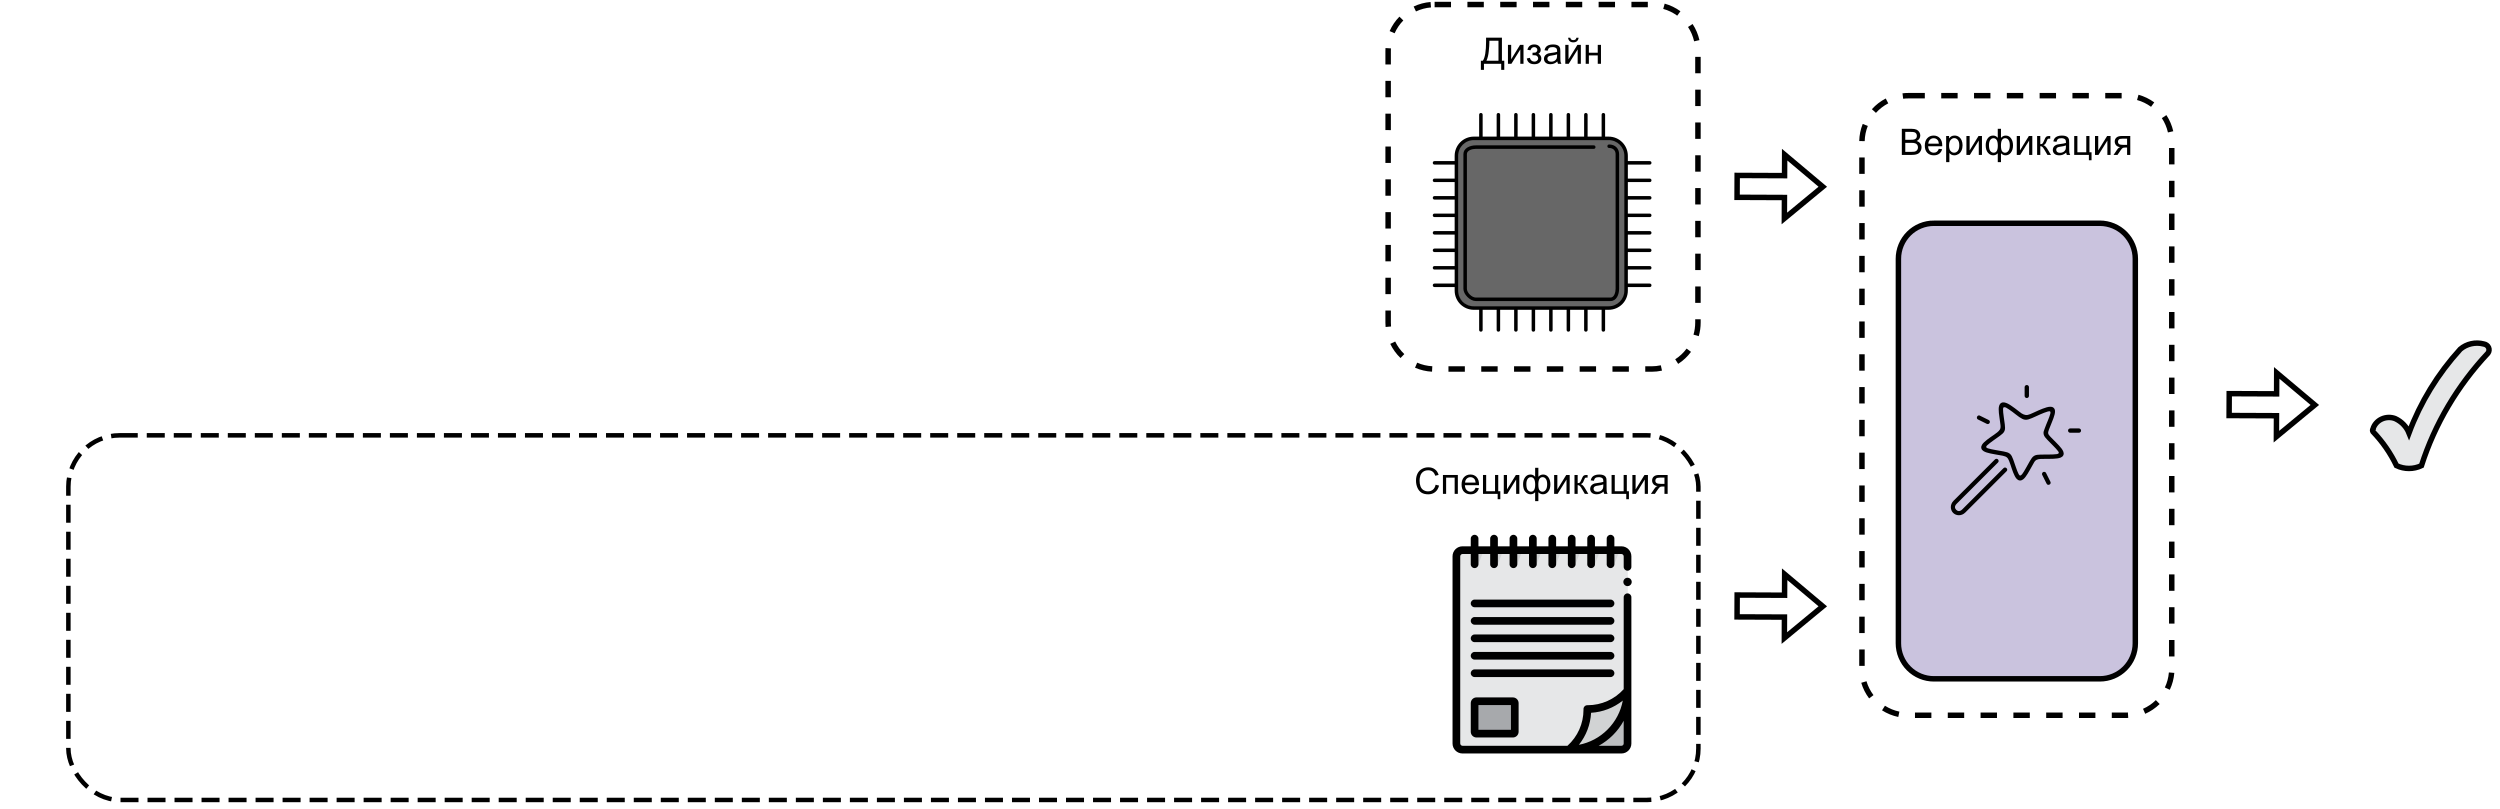 <?xml version="1.0" encoding="UTF-8" standalone="no"?>
<svg
   width="1030pt"
   height="333.12pt"
   viewBox="0 0 1030 333.12"
   version="1.1"
   id="svg431"
   sodipodi:docname="verif_flow_5.svg"
   inkscape:version="1.1 (c68e22c387, 2021-05-23)"
   xmlns:inkscape="http://www.inkscape.org/namespaces/inkscape"
   xmlns:sodipodi="http://sodipodi.sourceforge.net/DTD/sodipodi-0.dtd"
   xmlns:xlink="http://www.w3.org/1999/xlink"
   xmlns="http://www.w3.org/2000/svg"
   xmlns:svg="http://www.w3.org/2000/svg">
  <sodipodi:namedview
     id="namedview243"
     pagecolor="#ffffff"
     bordercolor="#666666"
     borderopacity="1.0"
     inkscape:pageshadow="2"
     inkscape:pageopacity="0.0"
     inkscape:pagecheckerboard="0"
     inkscape:document-units="pt"
     showgrid="false"
     inkscape:zoom="0.44467376"
     inkscape:cx="555.4634"
     inkscape:cy="28.110496"
     inkscape:window-width="1920"
     inkscape:window-height="1017"
     inkscape:window-x="1912"
     inkscape:window-y="-8"
     inkscape:window-maximized="1"
     inkscape:current-layer="layer2" />
  <defs
     id="defs157">
    <g
       id="g50">
      <g
         id="glyph-0-0">
        <path
           d="M 1.875,0 V -9.391 H 9.391 V 0 Z M 2.109,-0.234 H 9.156 V -9.156 H 2.109 Z m 0,0"
           id="path2" />
      </g>
      <g
         id="glyph-0-1">
        <path
           d="m 2.141,-10.75 h 6.531 v 9.484 h 0.969 V 2.5 H 8.375 V 0 H 1.266 V 2.5 H 0 v -3.766 h 0.828 c 0.875,-1.301 1.312,-3.938 1.312,-7.906 z M 7.25,-9.484 H 3.5 V -8.938 c 0,0.918 -0.086,2.172 -0.25,3.766 -0.156,1.586 -0.477,2.887 -0.953,3.906 H 7.25 Z m 0,0"
           id="path5" />
      </g>
      <g
         id="glyph-0-2">
        <path
           d="M 0.984,-7.781 H 2.312 v 5.938 l 3.656,-5.938 H 7.391 V 0 h -1.312 V -5.906 L 2.406,0 H 0.984 Z m 0,0"
           id="path8" />
      </g>
      <g
         id="glyph-0-3">
        <path
           d="m 2.719,-3.516 v -1.031 c 0.551,-0.008 0.926,-0.031 1.125,-0.062 0.207,-0.039 0.398,-0.16 0.578,-0.359 0.188,-0.195 0.281,-0.441 0.281,-0.734 0,-0.352 -0.121,-0.633 -0.359,-0.844 C 4.102,-6.766 3.797,-6.875 3.422,-6.875 c -0.742,0 -1.262,0.438 -1.562,1.312 l -1.25,-0.203 C 0.992,-7.234 1.938,-7.969 3.438,-7.969 c 0.832,0 1.484,0.23 1.953,0.688 0.469,0.461 0.703,1 0.703,1.625 0,0.637 -0.309,1.141 -0.922,1.516 0.395,0.219 0.688,0.492 0.875,0.812 0.195,0.324 0.297,0.711 0.297,1.156 0,0.699 -0.258,1.266 -0.766,1.703 -0.5,0.43 -1.211,0.641 -2.125,0.641 -1.773,0 -2.805,-0.785 -3.094,-2.359 l 1.25,-0.266 c 0.113,0.5 0.344,0.887 0.688,1.156 0.344,0.273 0.734,0.406 1.172,0.406 0.445,0 0.816,-0.125 1.109,-0.375 0.301,-0.25 0.453,-0.57 0.453,-0.969 0,-0.301 -0.094,-0.562 -0.281,-0.781 C 4.562,-3.242 4.363,-3.383 4.156,-3.438 3.945,-3.5 3.566,-3.531 3.016,-3.531 c -0.043,0 -0.141,0.008 -0.297,0.016 z m 0,0"
           id="path11" />
      </g>
      <g
         id="glyph-0-4">
        <path
           d="m 6.078,-0.953 c -0.492,0.406 -0.965,0.699 -1.422,0.875 -0.449,0.164 -0.934,0.25 -1.453,0.25 -0.855,0 -1.512,-0.207 -1.969,-0.625 -0.461,-0.414 -0.688,-0.945 -0.688,-1.594 0,-0.383 0.082,-0.734 0.25,-1.047 0.176,-0.32 0.406,-0.578 0.688,-0.766 0.281,-0.188 0.598,-0.332 0.953,-0.438 0.258,-0.062 0.648,-0.125 1.172,-0.188 1.062,-0.125 1.844,-0.273 2.344,-0.453 0.008,-0.188 0.016,-0.301 0.016,-0.344 0,-0.539 -0.125,-0.922 -0.375,-1.141 C 5.258,-6.723 4.758,-6.875 4.094,-6.875 c -0.625,0 -1.09,0.109 -1.391,0.328 -0.293,0.219 -0.508,0.605 -0.641,1.156 L 0.766,-5.562 C 0.891,-6.113 1.082,-6.555 1.344,-6.891 1.613,-7.234 2.004,-7.5 2.516,-7.688 3.023,-7.875 3.613,-7.969 4.281,-7.969 c 0.664,0 1.207,0.078 1.625,0.234 0.414,0.156 0.719,0.355 0.906,0.594 0.195,0.242 0.336,0.543 0.422,0.906 0.039,0.219 0.062,0.625 0.062,1.219 v 1.75 c 0,1.23 0.023,2.008 0.078,2.328 C 7.438,-0.613 7.551,-0.301 7.719,0 H 6.328 c -0.137,-0.27 -0.219,-0.586 -0.25,-0.953 z m -0.125,-2.953 c -0.469,0.199 -1.184,0.367 -2.141,0.5 C 3.258,-3.332 2.867,-3.242 2.641,-3.141 2.422,-3.047 2.25,-2.906 2.125,-2.719 c -0.117,0.188 -0.172,0.398 -0.172,0.625 0,0.355 0.129,0.652 0.391,0.891 0.27,0.23 0.66,0.344 1.172,0.344 0.508,0 0.961,-0.109 1.359,-0.328 0.395,-0.227 0.688,-0.535 0.875,-0.922 0.133,-0.289 0.203,-0.727 0.203,-1.312 z m 0,0"
           id="path14" />
      </g>
      <g
         id="glyph-0-5">
        <path
           d="M 0.984,-7.781 H 2.312 v 5.938 l 3.656,-5.938 H 7.391 V 0 h -1.312 V -5.906 L 2.406,0 H 0.984 Z M 5.562,-10.734 h 0.906 c -0.074,0.617 -0.297,1.09 -0.672,1.422 -0.375,0.324 -0.875,0.484 -1.5,0.484 -0.625,0 -1.125,-0.16 -1.5,-0.484 -0.367,-0.332 -0.586,-0.805 -0.656,-1.422 H 3.031 c 0.07,0.336 0.207,0.586 0.406,0.75 0.207,0.156 0.484,0.234 0.828,0.234 0.395,0 0.691,-0.078 0.891,-0.234 0.207,-0.156 0.344,-0.406 0.406,-0.75 z m 0,0"
           id="path17" />
      </g>
      <g
         id="glyph-0-6">
        <path
           d="m 1,-7.781 h 1.312 v 3.234 H 5.969 V -7.781 H 7.297 V 0 H 5.969 V -3.453 H 2.312 V 0 H 1 Z m 0,0"
           id="path20" />
      </g>
      <g
         id="glyph-0-7">
        <path
           d="M 8.828,-3.766 10.25,-3.406 C 9.945,-2.238 9.41,-1.348 8.641,-0.734 7.867,-0.117 6.922,0.188 5.797,0.188 4.641,0.188 3.695,-0.047 2.969,-0.516 2.25,-0.992 1.695,-1.68 1.312,-2.578 0.938,-3.473 0.75,-4.43 0.75,-5.453 c 0,-1.125 0.211,-2.102 0.641,-2.938 0.426,-0.832 1.035,-1.461 1.828,-1.891 0.789,-0.438 1.66,-0.656 2.609,-0.656 1.07,0 1.973,0.277 2.703,0.828 0.738,0.543 1.25,1.312 1.531,2.312 L 8.672,-7.469 c -0.25,-0.781 -0.617,-1.348 -1.094,-1.703 -0.469,-0.363 -1.062,-0.547 -1.781,-0.547 -0.836,0 -1.527,0.199 -2.078,0.594 -0.555,0.398 -0.945,0.93 -1.172,1.594 -0.219,0.668 -0.328,1.355 -0.328,2.062 0,0.918 0.129,1.719 0.391,2.406 0.27,0.68 0.688,1.188 1.25,1.531 0.562,0.336 1.172,0.5 1.828,0.5 0.789,0 1.461,-0.227 2.016,-0.688 0.551,-0.457 0.926,-1.141 1.125,-2.047 z m 0,0"
           id="path23" />
      </g>
      <g
         id="glyph-0-8">
        <path
           d="M 1,-7.781 H 7.141 V 0 h -1.312 V -6.688 H 2.312 V 0 H 1 Z m 0,0"
           id="path26" />
      </g>
      <g
         id="glyph-0-9">
        <path
           d="m 6.312,-2.5 1.375,0.156 c -0.219,0.805 -0.621,1.422 -1.203,1.859 -0.586,0.438 -1.324,0.656 -2.219,0.656 -1.148,0 -2.055,-0.348 -2.719,-1.047 -0.668,-0.695 -1,-1.68 -1,-2.953 0,-1.312 0.336,-2.328 1.016,-3.047 0.676,-0.727 1.551,-1.094 2.625,-1.094 1.039,0 1.891,0.355 2.547,1.062 0.664,0.711 1,1.711 1,3 0,0.074 -0.008,0.188 -0.016,0.344 h -5.812 c 0.051,0.867 0.297,1.527 0.734,1.984 0.438,0.449 0.977,0.672 1.625,0.672 0.488,0 0.898,-0.125 1.234,-0.375 C 5.844,-1.539 6.113,-1.945 6.312,-2.5 Z M 1.984,-4.641 h 4.344 C 6.273,-5.297 6.113,-5.785 5.844,-6.109 5.414,-6.617 4.867,-6.875 4.203,-6.875 c -0.605,0 -1.117,0.203 -1.531,0.609 -0.418,0.406 -0.648,0.949 -0.688,1.625 z m 0,0"
           id="path29" />
      </g>
      <g
         id="glyph-0-10">
        <path
           d="m 1.016,-7.781 h 1.312 v 6.703 h 3.656 V -7.781 h 1.312 v 6.703 H 8.156 v 3.281 H 7.062 V 0 H 1.016 Z m 0,0"
           id="path32" />
      </g>
      <g
         id="glyph-0-11">
        <path
           d="M 5.516,-10.75 H 6.844 v 3.719 c 0.27,-0.312 0.566,-0.547 0.891,-0.703 0.332,-0.156 0.688,-0.234 1.062,-0.234 0.926,0 1.656,0.387 2.188,1.156 0.539,0.773 0.812,1.742 0.812,2.906 0,1.219 -0.293,2.203 -0.875,2.953 -0.574,0.75 -1.293,1.125 -2.156,1.125 -0.281,0 -0.574,-0.047 -0.875,-0.141 C 7.598,-0.051 7.25,-0.285 6.844,-0.672 v 3.656 H 5.516 v -3.656 c -0.262,0.281 -0.555,0.496 -0.875,0.641 -0.312,0.133 -0.656,0.203 -1.031,0.203 -0.812,0 -1.527,-0.352 -2.141,-1.062 -0.617,-0.719 -0.922,-1.742 -0.922,-3.078 0,-1.133 0.273,-2.082 0.828,-2.844 0.551,-0.77 1.297,-1.156 2.234,-1.156 0.383,0 0.734,0.078 1.047,0.234 0.32,0.156 0.609,0.391 0.859,0.703 z m 1.312,6.891 c 0,1.168 0.16,1.953 0.484,2.359 0.32,0.406 0.727,0.609 1.219,0.609 0.531,0 0.984,-0.25 1.359,-0.75 0.383,-0.5 0.578,-1.27 0.578,-2.312 0,-0.988 -0.18,-1.723 -0.531,-2.203 -0.344,-0.488 -0.793,-0.734 -1.344,-0.734 -0.586,0 -1.027,0.258 -1.328,0.766 -0.293,0.5 -0.438,1.258 -0.438,2.266 z m -4.938,-0.156 c 0,1.105 0.18,1.902 0.547,2.391 0.375,0.48 0.832,0.719 1.375,0.719 0.57,0 1,-0.238 1.281,-0.719 0.289,-0.488 0.438,-1.211 0.438,-2.172 0,-1.031 -0.152,-1.801 -0.453,-2.312 C 4.785,-6.617 4.336,-6.875 3.734,-6.875 c -0.543,0 -0.984,0.25 -1.328,0.75 -0.344,0.5 -0.516,1.203 -0.516,2.109 z m 0,0"
           id="path35" />
      </g>
      <g
         id="glyph-0-12">
        <path
           d="m 0.984,-7.781 h 1.312 v 3.359 c 0.426,0 0.723,-0.078 0.891,-0.234 0.164,-0.164 0.414,-0.641 0.75,-1.422 0.25,-0.613 0.453,-1.016 0.609,-1.203 0.164,-0.195 0.352,-0.328 0.562,-0.391 C 5.328,-7.742 5.664,-7.781 6.125,-7.781 H 6.391 V -6.688 L 6.031,-6.703 c -0.355,0 -0.578,0.055 -0.672,0.156 C 5.254,-6.441 5.098,-6.125 4.891,-5.594 4.691,-5.082 4.508,-4.727 4.344,-4.531 4.176,-4.332 3.922,-4.156 3.578,-4 4.141,-3.844 4.695,-3.312 5.25,-2.406 L 6.688,0 H 5.234 L 3.828,-2.406 C 3.535,-2.895 3.281,-3.211 3.062,-3.359 2.852,-3.516 2.598,-3.594 2.297,-3.594 V 0 h -1.312 z m 0,0"
           id="path38" />
      </g>
      <g
         id="glyph-0-13">
        <path
           d="M 7.125,-7.781 V 0 H 5.812 V -3.031 H 5.047 c -0.469,0 -0.82,0.062 -1.047,0.188 -0.219,0.117 -0.547,0.496 -0.984,1.141 L 1.859,0 h -1.625 L 1.656,-2.094 C 2.082,-2.738 2.516,-3.102 2.953,-3.188 2.191,-3.289 1.629,-3.562 1.266,-4 0.898,-4.438 0.719,-4.941 0.719,-5.516 c 0,-0.676 0.238,-1.223 0.719,-1.641 0.477,-0.414 1.172,-0.625 2.078,-0.625 z M 5.812,-6.688 h -1.875 c -0.793,0 -1.305,0.125 -1.531,0.375 -0.23,0.242 -0.344,0.523 -0.344,0.844 0,0.469 0.164,0.812 0.5,1.031 C 2.906,-4.227 3.5,-4.125 4.344,-4.125 H 5.812 Z m 0,0"
           id="path41" />
      </g>
      <g
         id="glyph-0-14">
        <path
           d="M 1.094,0 V -10.75 H 5.125 c 0.82,0 1.484,0.109 1.984,0.328 0.5,0.219 0.891,0.559 1.172,1.016 0.281,0.449 0.422,0.918 0.422,1.406 0,0.461 -0.125,0.891 -0.375,1.297 -0.25,0.406 -0.633,0.734 -1.141,0.984 0.656,0.188 1.156,0.516 1.5,0.984 0.352,0.461 0.531,1 0.531,1.625 0,0.5 -0.109,0.969 -0.328,1.406 -0.211,0.43 -0.469,0.762 -0.781,1 -0.312,0.23 -0.711,0.406 -1.188,0.531 C 6.453,-0.055 5.879,0 5.203,0 Z M 2.516,-6.234 H 4.844 c 0.633,0 1.086,-0.039 1.359,-0.125 0.363,-0.102 0.633,-0.281 0.812,-0.531 0.188,-0.25 0.281,-0.562 0.281,-0.938 0,-0.352 -0.09,-0.664 -0.266,-0.938 -0.168,-0.27 -0.414,-0.457 -0.734,-0.562 -0.312,-0.102 -0.855,-0.156 -1.625,-0.156 h -2.156 z m 0,4.969 h 2.688 c 0.457,0 0.781,-0.016 0.969,-0.047 0.32,-0.062 0.594,-0.16 0.812,-0.297 0.219,-0.133 0.398,-0.332 0.547,-0.594 C 7.676,-2.473 7.75,-2.773 7.75,-3.109 7.75,-3.516 7.645,-3.863 7.438,-4.156 7.227,-4.457 6.941,-4.664 6.578,-4.781 6.211,-4.906 5.688,-4.969 5,-4.969 H 2.516 Z m 0,0"
           id="path44" />
      </g>
      <g
         id="glyph-0-15">
        <path
           d="M 0.984,2.984 V -7.781 H 2.188 v 1 c 0.289,-0.395 0.613,-0.691 0.969,-0.891 0.352,-0.195 0.785,-0.297 1.297,-0.297 0.664,0 1.25,0.172 1.75,0.516 C 6.711,-7.109 7.098,-6.625 7.359,-6 7.617,-5.375 7.75,-4.691 7.75,-3.953 c 0,0.805 -0.148,1.523 -0.438,2.156 -0.281,0.637 -0.699,1.125 -1.25,1.469 -0.543,0.332 -1.109,0.5 -1.703,0.5 -0.449,0 -0.852,-0.09 -1.203,-0.266 C 2.812,-0.281 2.531,-0.52 2.312,-0.812 V 2.984 Z M 2.188,-3.844 c 0,1 0.203,1.742 0.609,2.219 0.406,0.48 0.895,0.719 1.469,0.719 0.582,0 1.082,-0.242 1.5,-0.734 0.426,-0.5 0.641,-1.27 0.641,-2.312 0,-1 -0.211,-1.742 -0.625,-2.234 C 5.375,-6.676 4.891,-6.922 4.328,-6.922 c -0.562,0 -1.062,0.262 -1.5,0.781 C 2.398,-5.617 2.188,-4.852 2.188,-3.844 Z m 0,0"
           id="path47" />
      </g>
    </g>
    <clipPath
       id="clip-0">
      <path
         clip-rule="nonzero"
         d="m 375,109 h 82.922 V 225 H 375 Z m 0,0"
         id="path52" />
    </clipPath>
    <clipPath
       id="clip-1">
      <path
         clip-rule="nonzero"
         d="m 28,220.336 h 75 v 90.098 H 28 Z m 0,0"
         id="path55" />
    </clipPath>
    <clipPath
       id="clip-2">
      <path
         clip-rule="nonzero"
         d="m 233.707,158.625 h 53.652 v 53.652 h -53.652 z m 0,0"
         id="path58" />
    </clipPath>
    <clipPath
       id="clip-3">
      <path
         clip-rule="nonzero"
         d="m 60,46.551 h 3 V 58 h -3 z m 0,0"
         id="path61" />
    </clipPath>
    <clipPath
       id="clip-4">
      <path
         clip-rule="nonzero"
         d="m 53,46.551 h 3 V 58 h -3 z m 0,0"
         id="path64" />
    </clipPath>
    <clipPath
       id="clip-5">
      <path
         clip-rule="nonzero"
         d="m 46,46.551 h 3 V 58 h -3 z m 0,0"
         id="path67" />
    </clipPath>
    <clipPath
       id="clip-6">
      <path
         clip-rule="nonzero"
         d="m 39,46.551 h 2 V 58 h -2 z m 0,0"
         id="path70" />
    </clipPath>
    <clipPath
       id="clip-7">
      <path
         clip-rule="nonzero"
         d="m 89,46.551 h 3 V 58 h -3 z m 0,0"
         id="path73" />
    </clipPath>
    <clipPath
       id="clip-8">
      <path
         clip-rule="nonzero"
         d="m 82,46.551 h 3 V 58 h -3 z m 0,0"
         id="path76" />
    </clipPath>
    <clipPath
       id="clip-9">
      <path
         clip-rule="nonzero"
         d="m 75,46.551 h 2 V 58 h -2 z m 0,0"
         id="path79" />
    </clipPath>
    <clipPath
       id="clip-10">
      <path
         clip-rule="nonzero"
         d="m 68,46.551 h 2 V 58 h -2 z m 0,0"
         id="path82" />
    </clipPath>
    <clipPath
       id="clip-11">
      <path
         clip-rule="nonzero"
         d="m 60,126 h 3 v 10.648 h -3 z m 0,0"
         id="path85" />
    </clipPath>
    <clipPath
       id="clip-12">
      <path
         clip-rule="nonzero"
         d="m 53,126 h 3 v 10.648 h -3 z m 0,0"
         id="path88" />
    </clipPath>
    <clipPath
       id="clip-13">
      <path
         clip-rule="nonzero"
         d="m 46,126 h 3 v 10.648 h -3 z m 0,0"
         id="path91" />
    </clipPath>
    <clipPath
       id="clip-14">
      <path
         clip-rule="nonzero"
         d="m 39,126 h 2 v 10.648 h -2 z m 0,0"
         id="path94" />
    </clipPath>
    <clipPath
       id="clip-15">
      <path
         clip-rule="nonzero"
         d="m 89,126 h 3 v 10.648 h -3 z m 0,0"
         id="path97" />
    </clipPath>
    <clipPath
       id="clip-16">
      <path
         clip-rule="nonzero"
         d="m 82,126 h 3 v 10.648 h -3 z m 0,0"
         id="path100" />
    </clipPath>
    <clipPath
       id="clip-17">
      <path
         clip-rule="nonzero"
         d="m 75,126 h 2 v 10.648 h -2 z m 0,0"
         id="path103" />
    </clipPath>
    <clipPath
       id="clip-18">
      <path
         clip-rule="nonzero"
         d="m 68,126 h 2 v 10.648 h -2 z m 0,0"
         id="path106" />
    </clipPath>
    <clipPath
       id="clip-19">
      <path
         clip-rule="nonzero"
         d="M 20.273,95 H 31 v 2 H 20.273 Z m 0,0"
         id="path109" />
    </clipPath>
    <clipPath
       id="clip-20">
      <path
         clip-rule="nonzero"
         d="M 20.273,102 H 31 v 2 H 20.273 Z m 0,0"
         id="path112" />
    </clipPath>
    <clipPath
       id="clip-21">
      <path
         clip-rule="nonzero"
         d="M 20.273,109 H 31 v 3 H 20.273 Z m 0,0"
         id="path115" />
    </clipPath>
    <clipPath
       id="clip-22">
      <path
         clip-rule="nonzero"
         d="M 20.273,116 H 31 v 3 H 20.273 Z m 0,0"
         id="path118" />
    </clipPath>
    <clipPath
       id="clip-23">
      <path
         clip-rule="nonzero"
         d="M 20.273,66 H 31 v 2 H 20.273 Z m 0,0"
         id="path121" />
    </clipPath>
    <clipPath
       id="clip-24">
      <path
         clip-rule="nonzero"
         d="M 20.273,73 H 31 v 3 H 20.273 Z m 0,0"
         id="path124" />
    </clipPath>
    <clipPath
       id="clip-25">
      <path
         clip-rule="nonzero"
         d="M 20.273,80 H 31 v 3 H 20.273 Z m 0,0"
         id="path127" />
    </clipPath>
    <clipPath
       id="clip-26">
      <path
         clip-rule="nonzero"
         d="M 20.273,87 H 31 v 3 H 20.273 Z m 0,0"
         id="path130" />
    </clipPath>
    <clipPath
       id="clip-27">
      <path
         clip-rule="nonzero"
         d="m 99,95 h 11.371 v 2 H 99 Z m 0,0"
         id="path133" />
    </clipPath>
    <clipPath
       id="clip-28">
      <path
         clip-rule="nonzero"
         d="m 99,102 h 11.371 v 2 H 99 Z m 0,0"
         id="path136" />
    </clipPath>
    <clipPath
       id="clip-29">
      <path
         clip-rule="nonzero"
         d="m 99,109 h 11.371 v 3 H 99 Z m 0,0"
         id="path139" />
    </clipPath>
    <clipPath
       id="clip-30">
      <path
         clip-rule="nonzero"
         d="m 99,116 h 11.371 v 3 H 99 Z m 0,0"
         id="path142" />
    </clipPath>
    <clipPath
       id="clip-31">
      <path
         clip-rule="nonzero"
         d="m 99,66 h 11.371 v 2 H 99 Z m 0,0"
         id="path145" />
    </clipPath>
    <clipPath
       id="clip-32">
      <path
         clip-rule="nonzero"
         d="m 99,73 h 11.371 v 3 H 99 Z m 0,0"
         id="path148" />
    </clipPath>
    <clipPath
       id="clip-33">
      <path
         clip-rule="nonzero"
         d="m 99,80 h 11.371 v 3 H 99 Z m 0,0"
         id="path151" />
    </clipPath>
    <clipPath
       id="clip-34">
      <path
         clip-rule="nonzero"
         d="m 99,87 h 11.371 v 3 H 99 Z m 0,0"
         id="path154" />
    </clipPath>
  </defs>
  <path
     fill-rule="nonzero"
     fill="#000000"
     fill-opacity="1"
     d="m 604.575,0.75 h 6.758 v 2.254 h -6.758 z m 13.512,0 h 6.758 v 2.254 h -6.758 z m 13.516,0 h 6.758 v 2.254 h -6.758 z m 13.516,0 h 6.758 v 2.254 h -6.758 z m 13.516,0 h 6.758 v 2.254 h -6.758 z m 13.516,0 h 6.754 v 2.254 h -6.754 z m 13.703,0.746 c 2.352,0.656 4.516,1.703 6.492,3.141 l -1.328,1.82 C 689.262,5.18 687.336,4.25 685.246,3.664 Z m 11.492,8.387 c 1.344,2.043 2.289,4.262 2.828,6.645 l -2.195,0.5 c -0.48,-2.121 -1.32,-4.09 -2.516,-5.906 z M 700.68,23.426 v 6.758 h -2.254 v -6.758 z m 0,13.516 v 6.758 h -2.254 v -6.758 z m 0,13.516 v 6.758 h -2.254 v -6.758 z m 0,13.516 v 6.758 h -2.254 v -6.758 z m 0,13.516 v 6.754 h -2.254 V 77.488 Z M 700.68,91 v 6.758 h -2.254 V 91 Z m 0,13.516 v 6.758 h -2.254 v -6.758 z m 0,13.516 v 6.758 h -2.254 v -6.758 z m 0,13.516 v 1.348 c 0,1.906 -0.266,3.777 -0.793,5.605 l -2.164,-0.621 c 0.469,-1.629 0.703,-3.289 0.703,-4.984 v -1.348 z m -3.984,13.418 c -1.461,1.973 -3.223,3.625 -5.285,4.957 l -1.223,-1.895 c 1.832,-1.184 3.398,-2.652 4.695,-4.406 z m -11.957,7.734 c -1.426,0.312 -2.871,0.469 -4.332,0.469 h -2.559 v -2.254 h 2.559 c 1.297,0 2.582,-0.137 3.852,-0.414 z m -13.648,0.469 h -6.758 v -2.254 h 6.758 z m -13.512,0 h -6.758 v -2.254 h 6.758 z m -13.516,0 H 637.305 v -2.254 h 6.758 z m -13.516,0 h -6.758 v -2.254 h 6.758 z m -13.516,0 h -6.758 v -2.254 h 6.758 z m -13.516,0 h -6.754 v -2.254 h 6.754 z m -13.523,-0.027 c -2.434,-0.129 -4.773,-0.68 -7.008,-1.652 l 0.895,-2.066 c 1.988,0.863 4.066,1.355 6.234,1.469 z m -12.984,-5.629 c -1.758,-1.691 -3.164,-3.637 -4.223,-5.836 l 2.031,-0.977 c 0.938,1.957 2.191,3.684 3.754,5.188 z m -6.141,-12.793 c -0.055,-0.605 -0.082,-1.215 -0.082,-1.824 v -4.961 h 2.254 v 4.961 c 0,0.543 0.023,1.082 0.074,1.621 z m -0.082,-13.543 v -6.758 h 2.254 v 6.758 z m 0,-13.516 v -6.758 h 2.254 v 6.758 z m 0,-13.516 v -6.754 h 2.254 v 6.754 z m 0,-13.512 V 73.875 h 2.254 v 6.758 z m 0,-13.516 v -6.758 h 2.254 v 6.758 z m 0,-13.516 V 46.844 h 2.254 v 6.758 z m 0,-13.516 v -6.754 h 2.254 v 6.754 z m 0,-13.512 v -5.551 c 0,-0.406 0.012,-0.812 0.039,-1.223 l 2.246,0.137 c -0.019,0.363 -0.031,0.723 -0.031,1.086 v 5.551 z m 1.742,-13.773 c 0.988,-2.223 2.332,-4.203 4.031,-5.945 l 1.609,1.574 c -1.512,1.547 -2.703,3.309 -3.582,5.285 z m 9.895,-10.117 c 2.211,-1.043 4.535,-1.664 6.969,-1.863 l 0.188,2.242 C 587.41,3.242 585.348,3.793 583.383,4.719 Z M 591.059,0.75 h 6.758 v 2.254 h -6.758 z m 0,0"
     id="path161" />
  <path
     fill-rule="nonzero"
     fill="#000000"
     fill-opacity="1"
     d="m 799.785,38.293 h 6.758 v 2.25 h -6.758 z m 13.516,0 h 6.758 v 2.25 h -6.758 z m 13.516,0 h 6.758 v 2.25 h -6.758 z m 13.516,0 h 6.754 v 2.25 h -6.754 z m 13.512,0 h 6.758 v 2.25 h -6.758 z m 13.516,0 h 6.758 v 2.25 h -6.758 z m 13.707,0.742 c 2.352,0.656 4.516,1.707 6.488,3.145 L 886.231,44 c -1.758,-1.277 -3.68,-2.211 -5.77,-2.793 z m 11.488,8.387 c 1.348,2.047 2.289,4.262 2.832,6.648 l -2.195,0.5 c -0.484,-2.121 -1.324,-4.09 -2.52,-5.91 z m 3.336,13.547 v 6.758 h -2.254 V 60.969 Z m 0,13.516 v 6.758 h -2.254 v -6.758 z m 0,13.516 v 6.754 h -2.254 V 88 Z m 0,13.512 v 6.758 h -2.254 v -6.758 z m 0,13.516 v 6.758 h -2.254 v -6.758 z m 0,13.516 v 6.758 h -2.254 v -6.758 z m 0,13.516 v 6.758 h -2.254 v -6.758 z m 0,13.512 v 6.758 h -2.254 v -6.758 z m 0,13.516 v 6.758 h -2.254 v -6.758 z m 0,13.516 v 6.758 h -2.254 v -6.758 z m 0,13.516 v 6.758 h -2.254 v -6.758 z m 0,13.516 v 6.754 h -2.254 v -6.754 z m 0,13.512 v 6.758 h -2.254 v -6.758 z m 0,13.516 v 6.758 h -2.254 v -6.758 z m 0,13.516 v 6.758 h -2.254 v -6.758 z m 0,13.516 v 6.758 h -2.254 v -6.758 z m -0.07,13.539 c -0.203,2.434 -0.824,4.758 -1.867,6.965 l -2.035,-0.961 c 0.926,-1.965 1.48,-4.027 1.66,-6.191 z m -6.043,12.828 c -1.742,1.699 -3.723,3.043 -5.949,4.027 l -0.91,-2.059 c 1.977,-0.875 3.738,-2.07 5.285,-3.582 z m -12.949,5.727 c -0.402,0.027 -0.805,0.039 -1.211,0.039 h -5.559 v -2.254 h 5.559 c 0.359,0 0.719,-0.012 1.078,-0.031 z m -13.527,0.039 h -6.758 v -2.254 h 6.758 z m -13.516,0 h -6.758 v -2.254 h 6.758 z m -13.512,0 h -6.758 v -2.254 h 6.758 z m -13.516,0 h -6.758 v -2.254 h 6.758 z m -13.516,0 h -6.758 v -2.254 h 6.758 z m -13.516,0 h -6.758 v -2.254 h 6.758 z m -13.641,-0.438 c -2.395,-0.504 -4.625,-1.414 -6.691,-2.727 l 1.207,-1.902 c 1.84,1.168 3.82,1.977 5.949,2.426 z m -12.012,-7.645 c -1.469,-1.949 -2.547,-4.094 -3.242,-6.434 l 2.16,-0.641 c 0.617,2.078 1.578,3.984 2.883,5.719 z m -4.074,-13.398 v -6.758 h 2.25 v 6.758 z m 0,-13.516 v -6.758 h 2.25 v 6.758 z m 0,-13.516 v -6.758 h 2.25 v 6.758 z m 0,-13.512 v -6.758 h 2.25 v 6.758 z m 0,-13.516 v -6.758 h 2.25 v 6.758 z m 0,-13.516 v -6.758 h 2.25 v 6.758 z m 0,-13.516 v -6.758 h 2.25 v 6.758 z m 0,-13.516 v -6.754 h 2.25 v 6.754 z m 0,-13.512 v -6.758 h 2.25 v 6.758 z m 0,-13.516 v -6.758 h 2.25 v 6.758 z m 0,-13.516 v -6.758 h 2.25 v 6.758 z m 0,-13.516 v -6.758 h 2.25 v 6.758 z m 0,-13.512 v -6.758 h 2.25 v 6.758 z m 0,-13.516 v -6.758 h 2.25 v 6.758 z m 0,-13.516 v -6.758 h 2.25 v 6.758 z m 0,-13.516 v -6.758 h 2.25 v 6.758 z m 0.004,-13.516 c 0.055,-2.434 0.531,-4.781 1.434,-7.043 l 2.094,0.836 c -0.801,2.008 -1.227,4.094 -1.273,6.258 z m 5.211,-13.117 c 1.637,-1.816 3.543,-3.289 5.711,-4.414 l 1.039,2 c -1.93,1 -3.621,2.309 -5.078,3.922 z m 12.613,-6.547 c 0.812,-0.102 1.625,-0.148 2.441,-0.148 h 6.758 v 2.25 h -6.758 c -0.727,0 -1.449,0.047 -2.168,0.133 z m 0,0"
     id="path163" />
  <path
     fill-rule="nonzero"
     fill="rgb(100%, 94.899%, 79.999%)"
     fill-opacity="1"
     stroke-width="2.252"
     stroke-linecap="butt"
     stroke-linejoin="miter"
     stroke="#000000"
     stroke-opacity="1"
     stroke-miterlimit="4"
     d="m 796.782,91.977 h 68.324 c 0.965,0 1.914,0.094 2.859,0.281 0.941,0.188 1.855,0.465 2.746,0.832 0.887,0.367 1.73,0.82 2.531,1.352 0.797,0.535 1.539,1.141 2.219,1.82 0.68,0.684 1.285,1.422 1.82,2.219 0.535,0.801 0.984,1.645 1.352,2.531 0.367,0.891 0.648,1.805 0.836,2.75 0.188,0.941 0.281,1.895 0.281,2.855 V 265.039 c 0,0.961 -0.094,1.914 -0.281,2.855 -0.188,0.945 -0.469,1.859 -0.836,2.746 -0.367,0.891 -0.816,1.734 -1.352,2.531 -0.535,0.801 -1.141,1.539 -1.82,2.219 -0.68,0.68 -1.422,1.289 -2.219,1.82 -0.801,0.535 -1.645,0.988 -2.531,1.355 -0.891,0.367 -1.805,0.645 -2.746,0.832 -0.945,0.188 -1.895,0.281 -2.859,0.281 h -68.324 c -0.961,0 -1.91,-0.094 -2.855,-0.281 -0.941,-0.188 -1.859,-0.465 -2.746,-0.832 -0.887,-0.367 -1.73,-0.82 -2.531,-1.355 -0.801,-0.531 -1.539,-1.141 -2.219,-1.82 -0.68,-0.68 -1.285,-1.418 -1.82,-2.219 -0.535,-0.797 -0.984,-1.641 -1.352,-2.531 -0.371,-0.887 -0.648,-1.801 -0.836,-2.746 -0.188,-0.941 -0.281,-1.895 -0.281,-2.855 V 106.617 c 0,-0.961 0.094,-1.914 0.281,-2.855 0.188,-0.945 0.465,-1.859 0.836,-2.75 0.367,-0.887 0.816,-1.73 1.352,-2.531 0.535,-0.797 1.141,-1.535 1.82,-2.219 0.68,-0.68 1.418,-1.285 2.219,-1.82 0.801,-0.531 1.645,-0.984 2.531,-1.352 0.887,-0.367 1.805,-0.645 2.746,-0.832 0.945,-0.188 1.895,-0.281 2.855,-0.281 z m 0,0"
     id="path165"
     style="fill:#6a57a1;fill-opacity:0.359" />
  <path
     fill="none"
     stroke-width="2.252"
     stroke-linecap="butt"
     stroke-linejoin="miter"
     stroke="#000000"
     stroke-opacity="1"
     stroke-miterlimit="10"
     d="m 715.672,81.293 0.043,-9.012 19.523,0.082 0.039,-8.633 15.707,13.207 -15.828,13.07 0.035,-8.633 z m 0,0"
     id="path167" />
  <path
     fill="none"
     stroke-width="2.252"
     stroke-linecap="butt"
     stroke-linejoin="miter"
     stroke="#000000"
     stroke-opacity="1"
     stroke-miterlimit="10"
     d="m 918.395,171.195 0.043,-9.012 19.523,0.082 0.035,-8.633 15.707,13.207 -15.828,13.07 0.039,-8.633 z m 0,0"
     id="path169" />
  <path
     fill-rule="nonzero"
     fill="#d5e8d4"
     fill-opacity="1"
     d="m 977.559,176.715 c 0.516,-1.773 1.801,-3.262 3.543,-4.086 1.75,-0.82 3.777,-0.902 5.586,-0.227 2.645,1.211 4.684,3.336 5.715,5.926 4.707,-12.629 11.863,-24.328 21.113,-34.484 2.617,-2.246 6.289,-3.066 9.699,-2.156 0.871,0.137 1.613,0.676 1.961,1.441 0.344,0.766 0.254,1.645 -0.25,2.336 -12.566,13.395 -21.914,29.207 -27.391,46.332 -3.234,1.539 -7.043,1.539 -10.277,0 -2.442,-5.113 -5.715,-9.844 -9.699,-14.004 -0.203,-0.336 -0.203,-0.75 0,-1.078 z m 0,0"
     id="path171" />
  <g
     clip-path="url(#clip-0)"
     id="g175"
     style="fill:#e6e7e8;fill-opacity:1"
     transform="translate(570.035)">
    <path
       fill="none"
       stroke-width="3"
       stroke-linecap="butt"
       stroke-linejoin="miter"
       stroke="#000000"
       stroke-opacity="1"
       stroke-miterlimit="10"
       d="m 542.271,234.863 c 0.687,-2.362 2.398,-4.344 4.719,-5.442 2.331,-1.093 5.031,-1.202 7.44,-0.302 3.522,1.613 6.238,4.443 7.611,7.892 6.269,-16.82 15.8,-32.402 28.12,-45.929 3.486,-2.992 8.376,-4.084 12.918,-2.872 1.16,0.182 2.149,0.9 2.612,1.92 0.458,1.02 0.338,2.19 -0.333,3.111 -16.737,17.84 -29.187,38.9 -36.481,61.709 -4.308,2.05 -9.38,2.05 -13.688,0 -3.252,-6.81 -7.611,-13.111 -12.918,-18.651 -0.271,-0.447 -0.271,-0.999 0,-1.436 z m 0,0"
       transform="matrix(0.751,0,0,0.751,0.375,0.375)"
       id="path173"
       style="fill:#e6e7e8;fill-opacity:1" />
  </g>
  <path
     fill-rule="nonzero"
     fill="#e6e7e8"
     fill-opacity="1"
     d="m 646.266,308.852 h -43.672 c -1.418,0 -2.566,-1.148 -2.566,-2.562 v -77.066 c 0,-1.414 1.148,-2.562 2.566,-2.562 h 65.383 c 1.418,0 2.566,1.148 2.566,2.562 v 55.352 c 0,13.41 -10.871,24.277 -24.277,24.277 z m 0,0"
     id="path177" />
  <path
     fill-rule="nonzero"
     fill="#e6e7e8"
     fill-opacity="1"
     d="m 668.02,308.852 h -65.469 c -1.395,0 -2.523,-1.129 -2.523,-2.523 v -77.145 c 0,-1.395 1.129,-2.523 2.523,-2.523 h 65.469 c 1.395,0 2.523,1.129 2.523,2.523 v 77.145 c 0,1.395 -1.129,2.523 -2.523,2.523 z m 0,0"
     id="path179" />
  <path
     fill-rule="nonzero"
     fill="#d1d3d4"
     fill-opacity="1"
     d="m 616.157,226.66 -2.203,5.812 c 0,0.875 0.707,1.582 1.582,1.582 0.871,0 1.582,-0.707 1.582,-1.582 l 2.203,-5.812 c 0,0 -3.164,0 -3.164,0 z m 0,0"
     id="path181" />
  <path
     fill-rule="nonzero"
     fill="#d1d3d4"
     fill-opacity="1"
     d="m 624.157,226.66 -2.203,5.812 c 0,0.875 0.711,1.582 1.582,1.582 0.875,0 1.582,-0.707 1.582,-1.582 l 2.203,-5.812 c 0,0 -3.164,0 -3.164,0 z m 0,0"
     id="path183" />
  <path
     fill-rule="nonzero"
     fill="#d1d3d4"
     fill-opacity="1"
     d="m 632.16,226.66 -2.203,5.812 c 0,0.875 0.707,1.582 1.578,1.582 0.875,0 1.582,-0.707 1.582,-1.582 l 2.203,-5.812 c 0,0 -3.16,0 -3.16,0 z m 0,0"
     id="path185" />
  <path
     fill-rule="nonzero"
     fill="#d1d3d4"
     fill-opacity="1"
     d="m 608.157,226.66 -2.203,5.812 c 0,0.875 0.707,1.582 1.582,1.582 0.871,0 1.578,-0.707 1.578,-1.582 l 2.203,-5.812 c 0,0 -3.16,0 -3.16,0 z m 0,0"
     id="path187" />
  <path
     fill-rule="nonzero"
     fill="#d1d3d4"
     fill-opacity="1"
     d="m 664.164,226.66 -2.203,5.812 c 0,0.875 0.707,1.582 1.582,1.582 0.871,0 1.578,-0.707 1.578,-1.582 l 2.207,-5.812 c 0,0 -3.164,0 -3.164,0 z m 0,0"
     id="path189" />
  <path
     fill-rule="nonzero"
     fill="#d1d3d4"
     fill-opacity="1"
     d="m 656.164,226.66 -2.207,5.812 c 0,0.875 0.711,1.582 1.582,1.582 0.875,0 1.582,-0.707 1.582,-1.582 l 2.203,-5.812 c 0,0 -3.16,0 -3.16,0 z m 0,0"
     id="path191" />
  <path
     fill-rule="nonzero"
     fill="#d1d3d4"
     fill-opacity="1"
     d="m 640.16,226.66 -2.203,5.812 c 0,0.875 0.707,1.582 1.582,1.582 0.871,0 1.582,-0.707 1.582,-1.582 l 2.203,-5.812 c 0,0 -3.164,0 -3.164,0 z m 0,0"
     id="path193" />
  <path
     fill-rule="nonzero"
     fill="#d1d3d4"
     fill-opacity="1"
     d="m 648.16,226.66 -2.203,5.812 c 0,0.875 0.707,1.582 1.582,1.582 0.875,0 1.582,-0.707 1.582,-1.582 l 2.203,-5.812 c 0,0 -3.164,0 -3.164,0 z m 0,0"
     id="path195" />
  <path
     fill-rule="nonzero"
     fill="#bcbec0"
     fill-opacity="1"
     d="m 670.543,306.328 v -21.785 0.117 l -23.945,24.191 h 21.422 c 1.395,0 2.523,-1.129 2.523,-2.523 z m 0,0"
     id="path197" />
  <path
     fill-rule="nonzero"
     fill="#a7a9ac"
     fill-opacity="1"
     d="m 623.305,302.266 h -14.988 c -0.434,0 -0.781,-0.348 -0.781,-0.781 v -11.789 c 0,-0.434 0.348,-0.781 0.781,-0.781 H 623.305 c 0.434,0 0.781,0.348 0.781,0.781 v 11.789 c 0,0.434 -0.348,0.781 -0.781,0.781 z m 0,0"
     id="path199" />
  <path
     fill-rule="nonzero"
     fill="#d1d3d4"
     fill-opacity="1"
     d="m 654.125,292.129 c -0.051,0 -0.098,0 -0.148,-0.004 0,0.102 0.004,0.199 0.004,0.301 0,6.582 -2.949,12.473 -7.598,16.422 13.344,-0.109 24.129,-10.945 24.16,-24.309 -3.953,4.641 -9.84,7.59 -16.418,7.59 z m 0,0"
     id="path201" />
  <path
     fill-rule="nonzero"
     fill="#000000"
     fill-opacity="1"
     d="m 608.317,287.332 c -1.305,0 -2.363,1.059 -2.363,2.363 v 11.789 c 0,1.305 1.059,2.363 2.363,2.363 H 623.305 c 1.305,0 2.363,-1.059 2.363,-2.363 v -11.789 c 0,-1.305 -1.059,-2.363 -2.363,-2.363 z m 14.191,13.355 h -13.395 v -10.195 h 13.395 z m 0,0"
     id="path203" />
  <g
     clip-path="url(#clip-1)"
     id="g207"
     transform="translate(570.035)">
    <path
       fill-rule="nonzero"
       fill="#000000"
       fill-opacity="1"
       d="m 100.508,244.477 c -0.875,0 -1.582,0.707 -1.582,1.582 v 37.883 c -3.789,4.207 -9.164,6.605 -14.836,6.605 h -0.137 c -0.434,-0.008 -0.832,0.164 -1.133,0.465 -0.301,0.301 -0.465,0.711 -0.461,1.137 l 0.004,0.098 c 0,0.062 0,0.121 0,0.18 0,5.676 -2.402,11.055 -6.613,14.844 h -43.191 c -0.543,0 -0.984,-0.438 -0.984,-0.98 v -77.066 c 0,-0.539 0.441,-0.98 0.984,-0.98 h 3.359 v 4.23 c 0,0.875 0.707,1.582 1.582,1.582 0.871,0 1.578,-0.707 1.578,-1.582 v -4.23 h 4.84 v 4.23 c 0,0.875 0.707,1.582 1.582,1.582 0.871,0 1.582,-0.707 1.582,-1.582 v -4.23 h 4.836 v 4.23 c 0,0.875 0.711,1.582 1.582,1.582 0.875,0 1.582,-0.707 1.582,-1.582 v -4.23 h 4.84 v 4.23 c 0,0.875 0.707,1.582 1.578,1.582 0.875,0 1.582,-0.707 1.582,-1.582 v -4.23 h 4.84 v 4.23 c 0,0.875 0.707,1.582 1.582,1.582 0.871,0 1.582,-0.707 1.582,-1.582 v -4.23 h 4.836 v 4.23 c 0,0.875 0.707,1.582 1.582,1.582 0.875,0 1.582,-0.707 1.582,-1.582 v -4.23 h 4.836 v 4.23 c 0,0.875 0.711,1.582 1.582,1.582 0.875,0 1.582,-0.707 1.582,-1.582 v -4.23 h 4.84 v 4.23 c 0,0.875 0.707,1.582 1.582,1.582 0.871,0 1.578,-0.707 1.578,-1.582 v -4.23 h 2.855 c 0.543,0 0.984,0.441 0.984,0.98 v 4.324 c 0,0.875 0.707,1.582 1.582,1.582 0.871,0 1.582,-0.707 1.582,-1.582 v -4.363 c 0,-2.266 -1.844,-4.105 -4.105,-4.105 h -2.898 v -3.16 c 0,-0.875 -0.707,-1.582 -1.578,-1.582 -0.875,0 -1.582,0.707 -1.582,1.582 v 3.16 h -4.84 v -3.16 c 0,-0.875 -0.707,-1.582 -1.582,-1.582 -0.871,0 -1.582,0.707 -1.582,1.582 v 3.16 h -4.836 v -3.16 c 0,-0.875 -0.707,-1.582 -1.582,-1.582 -0.875,0 -1.582,0.707 -1.582,1.582 v 3.16 h -4.836 v -3.16 c 0,-0.875 -0.711,-1.582 -1.582,-1.582 -0.875,0 -1.582,0.707 -1.582,1.582 v 3.16 h -4.84 v -3.16 c 0,-0.875 -0.707,-1.582 -1.578,-1.582 -0.875,0 -1.582,0.707 -1.582,1.582 v 3.16 h -4.84 v -3.16 c 0,-0.875 -0.707,-1.582 -1.582,-1.582 -0.871,0 -1.582,0.707 -1.582,1.582 v 3.16 h -4.836 v -3.16 c 0,-0.875 -0.711,-1.582 -1.582,-1.582 -0.875,0 -1.582,0.707 -1.582,1.582 v 3.16 h -4.84 v -3.16 c 0,-0.875 -0.707,-1.582 -1.578,-1.582 -0.875,0 -1.582,0.707 -1.582,1.582 v 3.16 h -3.402 c -2.262,0 -4.105,1.84 -4.105,4.105 v 77.145 c 0,2.266 1.844,4.105 4.105,4.105 h 65.469 c 2.262,0 4.105,-1.84 4.105,-4.105 v -60.27 c 0,-0.875 -0.707,-1.582 -1.582,-1.582 z m -15.016,49.191 c 4.797,-0.289 9.348,-2.062 13.059,-5.035 -0.82,4.484 -2.973,8.617 -6.254,11.914 -3.266,3.289 -7.367,5.457 -11.828,6.312 2.996,-3.746 4.766,-8.348 5.023,-13.191 z m 13.434,12.66 c 0,0.52 -0.422,0.941 -0.941,0.941 h -9.371 c 4.344,-2.379 7.934,-5.969 10.312,-10.312 z m 0,0"
       id="path205" />
  </g>
  <path
     fill-rule="nonzero"
     fill="#000000"
     fill-opacity="1"
     d="m 663.543,247.027 h -56.008 c -0.875,0 -1.582,0.707 -1.582,1.582 0,0.875 0.707,1.582 1.582,1.582 h 56.008 c 0.871,0 1.582,-0.707 1.582,-1.582 0,-0.875 -0.711,-1.582 -1.582,-1.582 z m 0,0"
     id="path209" />
  <path
     fill-rule="nonzero"
     fill="#000000"
     fill-opacity="1"
     d="m 663.543,254.219 h -56.008 c -0.875,0 -1.582,0.707 -1.582,1.582 0,0.871 0.707,1.578 1.582,1.578 h 56.008 c 0.871,0 1.582,-0.707 1.582,-1.578 0,-0.875 -0.711,-1.582 -1.582,-1.582 z m 0,0"
     id="path211" />
  <path
     fill-rule="nonzero"
     fill="#000000"
     fill-opacity="1"
     d="m 663.543,261.406 h -56.008 c -0.875,0 -1.582,0.711 -1.582,1.582 0,0.875 0.707,1.582 1.582,1.582 h 56.008 c 0.871,0 1.582,-0.707 1.582,-1.582 0,-0.871 -0.711,-1.582 -1.582,-1.582 z m 0,0"
     id="path213" />
  <path
     fill-rule="nonzero"
     fill="#000000"
     fill-opacity="1"
     d="m 663.543,268.598 h -56.008 c -0.875,0 -1.582,0.707 -1.582,1.582 0,0.871 0.707,1.582 1.582,1.582 h 56.008 c 0.871,0 1.582,-0.711 1.582,-1.582 0,-0.875 -0.711,-1.582 -1.582,-1.582 z m 0,0"
     id="path215" />
  <path
     fill-rule="nonzero"
     fill="#000000"
     fill-opacity="1"
     d="m 665.125,277.367 c 0,-0.871 -0.711,-1.578 -1.582,-1.578 h -56.008 c -0.875,0 -1.582,0.707 -1.582,1.578 0,0.875 0.707,1.582 1.582,1.582 h 56.008 c 0.871,0 1.582,-0.707 1.582,-1.582 z m 0,0"
     id="path217" />
  <path
     fill-rule="nonzero"
     fill="#000000"
     fill-opacity="1"
     d="m 672.266,239.758 c 0,0.227 -0.043,0.445 -0.129,0.656 -0.09,0.211 -0.215,0.398 -0.375,0.559 -0.16,0.164 -0.348,0.289 -0.559,0.375 -0.211,0.086 -0.43,0.133 -0.66,0.133 -0.227,0 -0.449,-0.047 -0.66,-0.133 -0.211,-0.086 -0.398,-0.211 -0.559,-0.375 -0.16,-0.16 -0.285,-0.348 -0.375,-0.559 -0.086,-0.211 -0.129,-0.43 -0.129,-0.656 0,-0.23 0.043,-0.449 0.129,-0.66 0.09,-0.211 0.215,-0.398 0.375,-0.559 0.16,-0.164 0.348,-0.289 0.559,-0.375 0.211,-0.086 0.434,-0.133 0.66,-0.133 0.23,0 0.449,0.047 0.66,0.133 0.211,0.086 0.398,0.211 0.559,0.375 0.16,0.16 0.285,0.348 0.375,0.559 0.086,0.211 0.129,0.43 0.129,0.66 z m 0,0"
     id="path219" />
  <g
     clip-path="url(#clip-2)"
     id="g223"
     transform="translate(570.035)">
    <path
       fill-rule="nonzero"
       fill="#000000"
       fill-opacity="1"
       d="m 272.16,194.395 c -0.676,-0.004 -1.098,0.684 -0.793,1.281 l 1.77,3.551 c 0.5,1.125 2.172,0.289 1.582,-0.789 l -1.773,-3.551 c -0.141,-0.301 -0.453,-0.488 -0.785,-0.488 z m -26.844,-23.25 c -0.859,0 -1.254,1.293 -0.406,1.691 l 3.562,1.762 c 1.086,0.59 1.922,-1.074 0.793,-1.574 l -3.566,-1.762 c -0.129,-0.07 -0.234,-0.117 -0.383,-0.117 z m 42.043,6.262 c 0,0.492 -0.398,0.891 -0.891,0.891 h -3.578 c -0.496,0 -0.895,-0.398 -0.895,-0.891 0,-0.496 0.398,-0.895 0.895,-0.895 h 3.578 c 0.492,0 0.891,0.398 0.891,0.895 z M 265.004,158.625 c 0.496,0 0.895,0.398 0.895,0.895 v 3.578 c 0,0.496 -0.398,0.895 -0.895,0.895 -0.492,0 -0.895,-0.398 -0.895,-0.895 v -3.578 c 0,-0.496 0.402,-0.895 0.895,-0.895 z m -9.105,7.207 c -0.445,-0.09 -0.961,-0.098 -1.438,0.18 -0.473,0.273 -0.719,0.734 -0.852,1.172 -0.133,0.438 -0.176,0.895 -0.184,1.391 -0.012,0.988 0.129,2.129 0.293,3.277 0.16,1.152 0.344,2.312 0.445,3.258 0.18,1.703 -0.332,2.168 -1.34,3.031 -0.742,0.633 -1.766,1.266 -2.734,1.953 -0.969,0.688 -1.918,1.383 -2.641,2.078 -0.363,0.348 -0.668,0.691 -0.902,1.082 -0.23,0.395 -0.41,0.891 -0.277,1.43 0.129,0.547 0.504,0.906 0.887,1.156 0.383,0.25 0.816,0.43 1.297,0.586 0.961,0.312 2.129,0.535 3.312,0.742 1.184,0.207 2.383,0.391 3.352,0.598 1.699,0.367 2.074,0.906 2.609,2.176 0.371,0.875 0.703,2.008 1.082,3.113 0.379,1.102 0.77,2.184 1.234,3.066 0.23,0.438 0.477,0.836 0.785,1.164 0.316,0.336 0.738,0.633 1.281,0.68 0.547,0.047 1.004,-0.18 1.371,-0.453 0.367,-0.273 0.68,-0.617 0.984,-1.016 0.613,-0.789 1.191,-1.789 1.762,-2.812 0.57,-1.027 1.129,-2.066 1.625,-2.887 0.734,-1.484 1.625,-1.621 2.969,-1.719 0.988,-0.039 2.199,-0.023 3.406,-0.027 1.203,-0.008 2.391,-0.035 3.395,-0.188 0.504,-0.074 0.961,-0.176 1.379,-0.355 0.422,-0.184 0.852,-0.473 1.074,-0.98 0.223,-0.512 0.137,-1.031 -0.023,-1.457 -0.16,-0.43 -0.402,-0.82 -0.695,-1.223 -0.59,-0.805 -1.395,-1.645 -2.23,-2.484 -0.832,-0.84 -1.691,-1.668 -2.348,-2.379 -1.203,-1.246 -1.125,-1.594 -0.68,-2.918 0.324,-0.91 0.797,-2.02 1.25,-3.129 0.453,-1.105 0.883,-2.203 1.117,-3.184 0.117,-0.484 0.191,-0.941 0.164,-1.406 -0.023,-0.461 -0.172,-0.988 -0.609,-1.355 -0.434,-0.363 -0.945,-0.43 -1.414,-0.414 -0.469,0.012 -0.949,0.113 -1.465,0.254 -1.027,0.285 -2.195,0.766 -3.363,1.27 -1.168,0.5 -2.348,1.113 -3.316,1.496 -1.547,0.656 -2.352,0.441 -3.598,-0.281 -0.82,-0.527 -1.793,-1.43 -2.77,-2.109 -0.98,-0.676 -1.949,-1.434 -2.855,-1.883 -0.453,-0.227 -0.887,-0.398 -1.336,-0.488 z m 0.543,2.094 c 0.738,0.367 1.672,1.09 2.633,1.754 0.957,0.66 1.934,1.574 2.824,2.145 0.891,0.566 1.602,1.043 2.488,1.117 0.891,0.074 1.691,-0.27 2.73,-0.68 1.039,-0.414 2.219,-1.02 3.367,-1.516 1.145,-0.492 2.273,-0.949 3.137,-1.191 1.117,-0.367 1.223,0.117 1.105,0.789 -0.188,0.781 -0.59,1.836 -1.039,2.922 -0.438,1.082 -0.922,2.203 -1.273,3.199 -0.355,1.004 -0.68,1.562 -0.457,2.488 0.211,0.875 0.797,1.473 1.508,2.242 0.711,0.77 1.574,1.605 2.387,2.426 0.816,0.824 1.582,1.633 2.059,2.285 0.742,0.941 -0.168,1.121 -0.555,1.191 -0.824,0.125 -1.961,0.156 -3.141,0.164 -1.18,0.008 -2.402,-0.012 -3.469,0.031 -1.066,0.039 -1.918,0.055 -2.691,0.5 -0.766,0.449 -1.195,1.18 -1.734,2.074 -0.539,0.891 -1.098,1.941 -1.656,2.941 -0.559,1.004 -1.121,1.957 -1.613,2.594 -0.727,0.777 -1.012,0.633 -1.422,-0.113 -0.371,-0.707 -0.758,-1.738 -1.129,-2.816 -0.371,-1.078 -0.73,-2.211 -1.102,-3.18 -0.375,-0.965 -0.664,-1.758 -1.348,-2.332 -0.684,-0.574 -1.52,-0.73 -2.559,-0.949 -1.043,-0.219 -2.254,-0.402 -3.414,-0.609 -1.16,-0.199 -2.27,-0.441 -3.059,-0.68 -1.191,-0.363 -0.664,-0.945 -0.32,-1.262 0.59,-0.555 1.484,-1.234 2.43,-1.91 0.949,-0.672 1.953,-1.352 2.793,-1.992 0.836,-0.641 1.52,-1.129 1.883,-1.953 0.363,-0.824 0.25,-1.656 0.148,-2.684 -0.109,-1.027 -0.301,-2.191 -0.457,-3.316 -0.164,-1.129 -0.289,-2.219 -0.273,-3.008 -0.051,-0.805 0.414,-1.031 1.223,-0.672 z m -3.953,21.105 c -0.234,0.004 -0.453,0.102 -0.617,0.266 l -17.02,16.996 c -1.602,1.594 -1.387,3.816 -0.188,5.023 1.203,1.207 3.422,1.422 5.027,-0.184 l 16.973,-16.973 c 0.879,-0.844 -0.449,-2.113 -1.266,-1.266 l -16.973,16.973 c -1.035,1.035 -1.91,0.77 -2.496,0.184 -0.582,-0.586 -0.84,-1.477 0.184,-2.496 l 17.023,-16.996 c 0.582,-0.57 0.148,-1.531 -0.652,-1.531 z m 0,0"
       id="path221" />
  </g>
  <g
     fill="#000000"
     fill-opacity="1"
     id="g237"
     transform="translate(570.035)">
    <use
       xlink:href="#glyph-0-1"
       x="40.087"
       y="26.279"
       id="use225"
       width="100%"
       height="100%" />
    <use
       xlink:href="#glyph-0-2"
       x="50.257"
       y="26.279"
       id="use227"
       width="100%"
       height="100%" />
    <use
       xlink:href="#glyph-0-3"
       x="58.645"
       y="26.279"
       id="use229"
       width="100%"
       height="100%" />
    <use
       xlink:href="#glyph-0-4"
       x="65.53"
       y="26.279"
       id="use231"
       width="100%"
       height="100%" />
    <use
       xlink:href="#glyph-0-5"
       x="73.881"
       y="26.279"
       id="use233"
       width="100%"
       height="100%" />
    <use
       xlink:href="#glyph-0-6"
       x="82.269"
       y="26.279"
       id="use235"
       width="100%"
       height="100%" />
  </g>
  <g
     fill="#000000"
     fill-opacity="1"
     id="g255"
     transform="translate(570.035)">
    <use
       xlink:href="#glyph-0-7"
       x="12.611"
       y="203.472"
       id="use239"
       width="100%"
       height="100%" />
    <use
       xlink:href="#glyph-0-8"
       x="23.456"
       y="203.472"
       id="use241"
       width="100%"
       height="100%" />
    <use
       xlink:href="#glyph-0-9"
       x="31.587"
       y="203.472"
       id="use243"
       width="100%"
       height="100%" />
    <use
       xlink:href="#glyph-0-10"
       x="39.939"
       y="203.472"
       id="use245"
       width="100%"
       height="100%" />
    <use
       xlink:href="#glyph-0-2"
       x="48.539"
       y="203.472"
       id="use247"
       width="100%"
       height="100%" />
    <use
       xlink:href="#glyph-0-11"
       x="56.927"
       y="203.472"
       id="use249"
       width="100%"
       height="100%" />
    <use
       xlink:href="#glyph-0-2"
       x="69.282"
       y="203.472"
       id="use251"
       width="100%"
       height="100%" />
    <use
       xlink:href="#glyph-0-12"
       x="77.67"
       y="203.472"
       id="use253"
       width="100%"
       height="100%" />
  </g>
  <g
     fill="#000000"
     fill-opacity="1"
     id="g265"
     transform="translate(570.035)">
    <use
       xlink:href="#glyph-0-4"
       x="84.57"
       y="203.472"
       id="use257"
       width="100%"
       height="100%" />
    <use
       xlink:href="#glyph-0-10"
       x="92.921"
       y="203.472"
       id="use259"
       width="100%"
       height="100%" />
    <use
       xlink:href="#glyph-0-2"
       x="101.522"
       y="203.472"
       id="use261"
       width="100%"
       height="100%" />
    <use
       xlink:href="#glyph-0-13"
       x="109.91"
       y="203.472"
       id="use263"
       width="100%"
       height="100%" />
  </g>
  <g
     fill="#000000"
     fill-opacity="1"
     id="g281"
     transform="translate(570.035)">
    <use
       xlink:href="#glyph-0-14"
       x="212.423"
       y="63.82"
       id="use267"
       width="100%"
       height="100%" />
    <use
       xlink:href="#glyph-0-9"
       x="222.439"
       y="63.82"
       id="use269"
       width="100%"
       height="100%" />
    <use
       xlink:href="#glyph-0-15"
       x="230.791"
       y="63.82"
       id="use271"
       width="100%"
       height="100%" />
    <use
       xlink:href="#glyph-0-2"
       x="239.142"
       y="63.82"
       id="use273"
       width="100%"
       height="100%" />
    <use
       xlink:href="#glyph-0-11"
       x="247.53"
       y="63.82"
       id="use275"
       width="100%"
       height="100%" />
    <use
       xlink:href="#glyph-0-2"
       x="259.885"
       y="63.82"
       id="use277"
       width="100%"
       height="100%" />
    <use
       xlink:href="#glyph-0-12"
       x="268.273"
       y="63.82"
       id="use279"
       width="100%"
       height="100%" />
  </g>
  <g
     fill="#000000"
     fill-opacity="1"
     id="g291"
     transform="translate(570.035)">
    <use
       xlink:href="#glyph-0-4"
       x="275.172"
       y="63.82"
       id="use283"
       width="100%"
       height="100%" />
    <use
       xlink:href="#glyph-0-10"
       x="283.524"
       y="63.82"
       id="use285"
       width="100%"
       height="100%" />
    <use
       xlink:href="#glyph-0-2"
       x="292.125"
       y="63.82"
       id="use287"
       width="100%"
       height="100%" />
    <use
       xlink:href="#glyph-0-13"
       x="300.513"
       y="63.82"
       id="use289"
       width="100%"
       height="100%" />
  </g>
  <path
     fill="none"
     stroke-width="2.252"
     stroke-linecap="butt"
     stroke-linejoin="miter"
     stroke="#000000"
     stroke-opacity="1"
     stroke-miterlimit="10"
     d="m 715.672,254.16 0.043,-9.012 19.523,0.086 0.039,-8.637 15.707,13.207 -15.828,13.074 0.035,-8.637 z m 0,0"
     id="path293" />
  <path
     fill-rule="nonzero"
     fill="#676767"
     fill-opacity="1"
     d="m 600.399,63.852 v 55.5 c 0,3.746 3.461,7.207 7.207,7.207 h 55.5 c 3.75,0 6.488,-3.461 6.488,-7.207 V 64.211 c 0,-3.965 -2.883,-6.848 -6.848,-6.848 h -55.141 c -3.746,0 -7.207,2.738 -7.207,6.488 z m 0,0"
     id="path295" />
  <path
     fill-rule="nonzero"
     fill="#676767"
     fill-opacity="1"
     d="m 663.325,60.965 h -55.285 c -1.801,0 -4.035,0.723 -4.035,2.523 v 55.5 c 0,1.73 2.234,3.965 4.035,3.965 h 55.5 c 1.801,0 2.449,-2.234 2.449,-3.965 V 63.488 c 0,-1.73 -0.863,-2.523 -2.664,-2.523 z m 0,0"
     id="path297" />
  <path
     fill-rule="nonzero"
     fill="#000000"
     fill-opacity="1"
     d="m 662.746,127.641 h -55.5 c -4.398,0 -7.93,-3.531 -7.93,-7.93 V 64.211 c 0,-4.398 3.531,-7.93 7.93,-7.93 h 55.5 c 4.398,0 7.93,3.531 7.93,7.93 v 55.5 c 0,4.398 -3.531,7.93 -7.93,7.93 z m -55.5,-69.918 c -3.605,0 -6.488,2.883 -6.488,6.488 v 55.5 c 0,3.605 2.883,6.488 6.488,6.488 h 55.5 c 3.605,0 6.488,-2.883 6.488,-6.488 V 64.211 c 0,-3.605 -2.883,-6.488 -6.488,-6.488 z m 0,0"
     id="path299" />
  <g
     clip-path="url(#clip-3)"
     id="g303"
     transform="translate(570.035)">
    <path
       fill-rule="nonzero"
       fill="#000000"
       fill-opacity="1"
       d="m 61.719,57.363 c -0.434,0 -0.723,-0.289 -0.723,-0.723 v -9.367 c 0,-0.434 0.289,-0.723 0.723,-0.723 0.43,0 0.719,0.289 0.719,0.723 v 9.367 c 0,0.434 -0.289,0.723 -0.719,0.723 z m 0,0"
       id="path301" />
  </g>
  <g
     clip-path="url(#clip-4)"
     id="g307"
     transform="translate(570.035)">
    <path
       fill-rule="nonzero"
       fill="#000000"
       fill-opacity="1"
       d="m 54.508,57.363 c -0.43,0 -0.719,-0.289 -0.719,-0.723 v -9.367 c 0,-0.434 0.289,-0.723 0.719,-0.723 0.434,0 0.723,0.289 0.723,0.723 v 9.367 c 0,0.434 -0.289,0.723 -0.723,0.723 z m 0,0"
       id="path305" />
  </g>
  <g
     clip-path="url(#clip-5)"
     id="g311"
     transform="translate(570.035)">
    <path
       fill-rule="nonzero"
       fill="#000000"
       fill-opacity="1"
       d="m 47.301,57.363 c -0.43,0 -0.719,-0.289 -0.719,-0.723 v -9.367 c 0,-0.434 0.289,-0.723 0.719,-0.723 0.434,0 0.723,0.289 0.723,0.723 v 9.367 c 0,0.434 -0.289,0.723 -0.723,0.723 z m 0,0"
       id="path309" />
  </g>
  <g
     clip-path="url(#clip-6)"
     id="g315"
     transform="translate(570.035)">
    <path
       fill-rule="nonzero"
       fill="#000000"
       fill-opacity="1"
       d="m 40.094,57.363 c -0.434,0 -0.723,-0.289 -0.723,-0.723 v -9.367 c 0,-0.434 0.289,-0.723 0.723,-0.723 0.434,0 0.723,0.289 0.723,0.723 v 9.367 c 0,0.434 -0.289,0.723 -0.723,0.723 z m 0,0"
       id="path313" />
  </g>
  <g
     clip-path="url(#clip-7)"
     id="g319"
     transform="translate(570.035)">
    <path
       fill-rule="nonzero"
       fill="#000000"
       fill-opacity="1"
       d="m 90.551,57.363 c -0.434,0 -0.723,-0.289 -0.723,-0.723 v -9.367 c 0,-0.434 0.289,-0.723 0.723,-0.723 0.43,0 0.719,0.289 0.719,0.723 v 9.367 c 0,0.434 -0.289,0.723 -0.719,0.723 z m 0,0"
       id="path317" />
  </g>
  <g
     clip-path="url(#clip-8)"
     id="g323"
     transform="translate(570.035)">
    <path
       fill-rule="nonzero"
       fill="#000000"
       fill-opacity="1"
       d="m 83.34,57.363 c -0.43,0 -0.719,-0.289 -0.719,-0.723 v -9.367 c 0,-0.434 0.289,-0.723 0.719,-0.723 0.434,0 0.723,0.289 0.723,0.723 v 9.367 c 0,0.434 -0.289,0.723 -0.723,0.723 z m 0,0"
       id="path321" />
  </g>
  <g
     clip-path="url(#clip-9)"
     id="g327"
     transform="translate(570.035)">
    <path
       fill-rule="nonzero"
       fill="#000000"
       fill-opacity="1"
       d="m 76.133,57.363 c -0.434,0 -0.719,-0.289 -0.719,-0.723 v -9.367 c 0,-0.434 0.285,-0.723 0.719,-0.723 0.434,0 0.723,0.289 0.723,0.723 v 9.367 c 0,0.434 -0.289,0.723 -0.723,0.723 z m 0,0"
       id="path325" />
  </g>
  <g
     clip-path="url(#clip-10)"
     id="g331"
     transform="translate(570.035)">
    <path
       fill-rule="nonzero"
       fill="#000000"
       fill-opacity="1"
       d="m 68.926,57.363 c -0.434,0 -0.723,-0.289 -0.723,-0.723 v -9.367 c 0,-0.434 0.289,-0.723 0.723,-0.723 0.434,0 0.719,0.289 0.719,0.723 v 9.367 c 0,0.434 -0.285,0.723 -0.719,0.723 z m 0,0"
       id="path329" />
  </g>
  <g
     clip-path="url(#clip-11)"
     id="g335"
     transform="translate(570.035)">
    <path
       fill-rule="nonzero"
       fill="#000000"
       fill-opacity="1"
       d="m 61.719,136.648 c -0.434,0 -0.723,-0.289 -0.723,-0.719 v -8.652 c 0,-0.43 0.289,-0.719 0.723,-0.719 0.43,0 0.719,0.289 0.719,0.719 v 8.652 c 0,0.43 -0.289,0.719 -0.719,0.719 z m 0,0"
       id="path333" />
  </g>
  <g
     clip-path="url(#clip-12)"
     id="g339"
     transform="translate(570.035)">
    <path
       fill-rule="nonzero"
       fill="#000000"
       fill-opacity="1"
       d="m 54.508,136.648 c -0.43,0 -0.719,-0.289 -0.719,-0.719 v -8.652 c 0,-0.43 0.289,-0.719 0.719,-0.719 0.434,0 0.723,0.289 0.723,0.719 v 8.652 c 0,0.43 -0.289,0.719 -0.723,0.719 z m 0,0"
       id="path337" />
  </g>
  <g
     clip-path="url(#clip-13)"
     id="g343"
     transform="translate(570.035)">
    <path
       fill-rule="nonzero"
       fill="#000000"
       fill-opacity="1"
       d="m 47.301,136.648 c -0.43,0 -0.719,-0.289 -0.719,-0.719 v -8.652 c 0,-0.43 0.289,-0.719 0.719,-0.719 0.434,0 0.723,0.289 0.723,0.719 v 8.652 c 0,0.43 -0.289,0.719 -0.723,0.719 z m 0,0"
       id="path341" />
  </g>
  <g
     clip-path="url(#clip-14)"
     id="g347"
     transform="translate(570.035)">
    <path
       fill-rule="nonzero"
       fill="#000000"
       fill-opacity="1"
       d="m 40.094,136.648 c -0.434,0 -0.723,-0.289 -0.723,-0.719 v -8.652 c 0,-0.43 0.289,-0.719 0.723,-0.719 0.434,0 0.723,0.289 0.723,0.719 v 8.652 c 0,0.43 -0.289,0.719 -0.723,0.719 z m 0,0"
       id="path345" />
  </g>
  <g
     clip-path="url(#clip-15)"
     id="g351"
     transform="translate(570.035)">
    <path
       fill-rule="nonzero"
       fill="#000000"
       fill-opacity="1"
       d="m 90.551,136.648 c -0.434,0 -0.723,-0.289 -0.723,-0.719 v -8.652 c 0,-0.43 0.289,-0.719 0.723,-0.719 0.43,0 0.719,0.289 0.719,0.719 v 8.652 c 0,0.43 -0.289,0.719 -0.719,0.719 z m 0,0"
       id="path349" />
  </g>
  <g
     clip-path="url(#clip-16)"
     id="g355"
     transform="translate(570.035)">
    <path
       fill-rule="nonzero"
       fill="#000000"
       fill-opacity="1"
       d="m 83.34,136.648 c -0.43,0 -0.719,-0.289 -0.719,-0.719 v -8.652 c 0,-0.43 0.289,-0.719 0.719,-0.719 0.434,0 0.723,0.289 0.723,0.719 v 8.652 c 0,0.43 -0.289,0.719 -0.723,0.719 z m 0,0"
       id="path353" />
  </g>
  <g
     clip-path="url(#clip-17)"
     id="g359"
     transform="translate(570.035)">
    <path
       fill-rule="nonzero"
       fill="#000000"
       fill-opacity="1"
       d="m 76.133,136.648 c -0.434,0 -0.719,-0.289 -0.719,-0.719 v -8.652 c 0,-0.43 0.285,-0.719 0.719,-0.719 0.434,0 0.723,0.289 0.723,0.719 v 8.652 c 0,0.43 -0.289,0.719 -0.723,0.719 z m 0,0"
       id="path357" />
  </g>
  <g
     clip-path="url(#clip-18)"
     id="g363"
     transform="translate(570.035)">
    <path
       fill-rule="nonzero"
       fill="#000000"
       fill-opacity="1"
       d="m 68.926,136.648 c -0.434,0 -0.723,-0.289 -0.723,-0.719 v -8.652 c 0,-0.43 0.289,-0.719 0.723,-0.719 0.434,0 0.719,0.289 0.719,0.719 v 8.652 c 0,0.43 -0.285,0.719 -0.719,0.719 z m 0,0"
       id="path361" />
  </g>
  <g
     clip-path="url(#clip-19)"
     id="g367"
     transform="translate(570.035)">
    <path
       fill-rule="nonzero"
       fill="#000000"
       fill-opacity="1"
       d="m 29.641,96.645 h -8.648 c -0.434,0 -0.719,-0.289 -0.719,-0.719 0,-0.434 0.285,-0.723 0.719,-0.723 h 8.648 c 0.434,0 0.723,0.289 0.723,0.723 0,0.43 -0.289,0.719 -0.723,0.719 z m 0,0"
       id="path365" />
  </g>
  <g
     clip-path="url(#clip-20)"
     id="g371"
     transform="translate(570.035)">
    <path
       fill-rule="nonzero"
       fill="#000000"
       fill-opacity="1"
       d="m 29.641,103.852 h -8.648 c -0.434,0 -0.719,-0.285 -0.719,-0.719 0,-0.434 0.285,-0.723 0.719,-0.723 h 8.648 c 0.434,0 0.723,0.289 0.723,0.723 0,0.434 -0.289,0.719 -0.723,0.719 z m 0,0"
       id="path369" />
  </g>
  <g
     clip-path="url(#clip-21)"
     id="g375"
     transform="translate(570.035)">
    <path
       fill-rule="nonzero"
       fill="#000000"
       fill-opacity="1"
       d="m 29.641,111.062 h -8.648 c -0.434,0 -0.719,-0.289 -0.719,-0.723 0,-0.434 0.285,-0.719 0.719,-0.719 h 8.648 c 0.434,0 0.723,0.285 0.723,0.719 0,0.434 -0.289,0.723 -0.723,0.723 z m 0,0"
       id="path373" />
  </g>
  <g
     clip-path="url(#clip-22)"
     id="g379"
     transform="translate(570.035)">
    <path
       fill-rule="nonzero"
       fill="#000000"
       fill-opacity="1"
       d="m 29.641,118.27 h -8.648 c -0.434,0 -0.719,-0.289 -0.719,-0.723 0,-0.43 0.285,-0.719 0.719,-0.719 h 8.648 c 0.434,0 0.723,0.289 0.723,0.719 0,0.434 -0.289,0.723 -0.723,0.723 z m 0,0"
       id="path377" />
  </g>
  <g
     clip-path="url(#clip-23)"
     id="g383"
     transform="translate(570.035)">
    <path
       fill-rule="nonzero"
       fill="#000000"
       fill-opacity="1"
       d="m 29.641,67.812 h -8.648 c -0.434,0 -0.719,-0.285 -0.719,-0.719 0,-0.434 0.285,-0.723 0.719,-0.723 h 8.648 c 0.434,0 0.723,0.289 0.723,0.723 0,0.434 -0.289,0.719 -0.723,0.719 z m 0,0"
       id="path381" />
  </g>
  <g
     clip-path="url(#clip-24)"
     id="g387"
     transform="translate(570.035)">
    <path
       fill-rule="nonzero"
       fill="#000000"
       fill-opacity="1"
       d="m 29.641,75.023 h -8.648 c -0.434,0 -0.719,-0.289 -0.719,-0.723 0,-0.434 0.285,-0.719 0.719,-0.719 h 8.648 c 0.434,0 0.723,0.285 0.723,0.719 0,0.434 -0.289,0.723 -0.723,0.723 z m 0,0"
       id="path385" />
  </g>
  <g
     clip-path="url(#clip-25)"
     id="g391"
     transform="translate(570.035)">
    <path
       fill-rule="nonzero"
       fill="#000000"
       fill-opacity="1"
       d="m 29.641,82.23 h -8.648 c -0.434,0 -0.719,-0.289 -0.719,-0.723 0,-0.43 0.285,-0.719 0.719,-0.719 h 8.648 c 0.434,0 0.723,0.289 0.723,0.719 0,0.434 -0.289,0.723 -0.723,0.723 z m 0,0"
       id="path389" />
  </g>
  <g
     clip-path="url(#clip-26)"
     id="g395"
     transform="translate(570.035)">
    <path
       fill-rule="nonzero"
       fill="#000000"
       fill-opacity="1"
       d="m 29.641,89.438 h -8.648 c -0.434,0 -0.719,-0.289 -0.719,-0.719 0,-0.434 0.285,-0.723 0.719,-0.723 h 8.648 c 0.434,0 0.723,0.289 0.723,0.723 0,0.43 -0.289,0.719 -0.723,0.719 z m 0,0"
       id="path393" />
  </g>
  <g
     clip-path="url(#clip-27)"
     id="g399"
     transform="translate(570.035)">
    <path
       fill-rule="nonzero"
       fill="#000000"
       fill-opacity="1"
       d="m 109.648,96.645 h -9.367 c -0.434,0 -0.723,-0.289 -0.723,-0.719 0,-0.434 0.289,-0.723 0.723,-0.723 h 9.367 c 0.434,0 0.723,0.289 0.723,0.723 0,0.43 -0.289,0.719 -0.723,0.719 z m 0,0"
       id="path397" />
  </g>
  <g
     clip-path="url(#clip-28)"
     id="g403"
     transform="translate(570.035)">
    <path
       fill-rule="nonzero"
       fill="#000000"
       fill-opacity="1"
       d="m 109.648,103.852 h -9.367 c -0.434,0 -0.723,-0.285 -0.723,-0.719 0,-0.434 0.289,-0.723 0.723,-0.723 h 9.367 c 0.434,0 0.723,0.289 0.723,0.723 0,0.434 -0.289,0.719 -0.723,0.719 z m 0,0"
       id="path401" />
  </g>
  <g
     clip-path="url(#clip-29)"
     id="g407"
     transform="translate(570.035)">
    <path
       fill-rule="nonzero"
       fill="#000000"
       fill-opacity="1"
       d="m 109.648,111.062 h -9.367 c -0.434,0 -0.723,-0.289 -0.723,-0.723 0,-0.434 0.289,-0.719 0.723,-0.719 h 9.367 c 0.434,0 0.723,0.285 0.723,0.719 0,0.434 -0.289,0.723 -0.723,0.723 z m 0,0"
       id="path405" />
  </g>
  <g
     clip-path="url(#clip-30)"
     id="g411"
     transform="translate(570.035)">
    <path
       fill-rule="nonzero"
       fill="#000000"
       fill-opacity="1"
       d="m 109.648,118.27 h -9.367 c -0.434,0 -0.723,-0.289 -0.723,-0.723 0,-0.43 0.289,-0.719 0.723,-0.719 h 9.367 c 0.434,0 0.723,0.289 0.723,0.719 0,0.434 -0.289,0.723 -0.723,0.723 z m 0,0"
       id="path409" />
  </g>
  <g
     clip-path="url(#clip-31)"
     id="g415"
     transform="translate(570.035)">
    <path
       fill-rule="nonzero"
       fill="#000000"
       fill-opacity="1"
       d="m 109.648,67.812 h -9.367 c -0.434,0 -0.723,-0.285 -0.723,-0.719 0,-0.434 0.289,-0.723 0.723,-0.723 h 9.367 c 0.434,0 0.723,0.289 0.723,0.723 0,0.434 -0.289,0.719 -0.723,0.719 z m 0,0"
       id="path413" />
  </g>
  <g
     clip-path="url(#clip-32)"
     id="g419"
     transform="translate(570.035)">
    <path
       fill-rule="nonzero"
       fill="#000000"
       fill-opacity="1"
       d="m 109.648,75.023 h -9.367 c -0.434,0 -0.723,-0.289 -0.723,-0.723 0,-0.434 0.289,-0.719 0.723,-0.719 h 9.367 c 0.434,0 0.723,0.285 0.723,0.719 0,0.434 -0.289,0.723 -0.723,0.723 z m 0,0"
       id="path417" />
  </g>
  <g
     clip-path="url(#clip-33)"
     id="g423"
     transform="translate(570.035)">
    <path
       fill-rule="nonzero"
       fill="#000000"
       fill-opacity="1"
       d="m 109.648,82.23 h -9.367 c -0.434,0 -0.723,-0.289 -0.723,-0.723 0,-0.43 0.289,-0.719 0.723,-0.719 h 9.367 c 0.434,0 0.723,0.289 0.723,0.719 0,0.434 -0.289,0.723 -0.723,0.723 z m 0,0"
       id="path421" />
  </g>
  <g
     clip-path="url(#clip-34)"
     id="g427"
     transform="translate(570.035)">
    <path
       fill-rule="nonzero"
       fill="#000000"
       fill-opacity="1"
       d="m 109.648,89.438 h -9.367 c -0.434,0 -0.723,-0.289 -0.723,-0.719 0,-0.434 0.289,-0.723 0.723,-0.723 h 9.367 c 0.434,0 0.723,0.289 0.723,0.723 0,0.43 -0.289,0.719 -0.723,0.719 z m 0,0"
       id="path425" />
  </g>
  <path
     fill-rule="nonzero"
     fill="#000000"
     fill-opacity="1"
     d="m 663.539,124.035 h -55.5 c -2.379,0 -5.117,-2.738 -5.117,-5.047 V 63.488 c 0,-2.379 2.594,-3.602 5.117,-3.602 h 48.582 c 0.43,0 0.719,0.285 0.719,0.719 0,0.434 -0.289,0.723 -0.719,0.723 h -48.582 c -1.441,0 -3.676,0.574 -3.676,2.16 v 55.5 c 0,1.586 2.016,3.605 3.676,3.605 h 55.5 c 1.516,0 2.09,-2.164 2.09,-3.605 V 63.488 c 0,-1.512 -1.082,-2.523 -2.668,-2.523 -0.43,0 -0.719,-0.285 -0.719,-0.719 0,-0.434 0.289,-0.723 0.719,-0.723 2.453,0 4.109,1.66 4.109,3.965 v 55.5 c 0,2.379 -1.082,5.047 -3.531,5.047 z m 0,0"
     id="path429" />
  <g
     inkscape:groupmode="layer"
     id="layer2"
     inkscape:label="Layer 2">
    <rect
       style="fill:none;fill-opacity:1;stroke:#000000;stroke-width:1.855;stroke-linejoin:round;stroke-miterlimit:4;stroke-dasharray:7.42, 3.71;stroke-dashoffset:0;paint-order:stroke markers fill"
       id="rect11826"
       width="671.567"
       height="150.224"
       x="28.167"
       y="179.359"
       ry="21.168" />
  </g>
  <g
     inkscape:groupmode="layer"
     id="layer1"
     inkscape:label="Layer 1" />
</svg>
